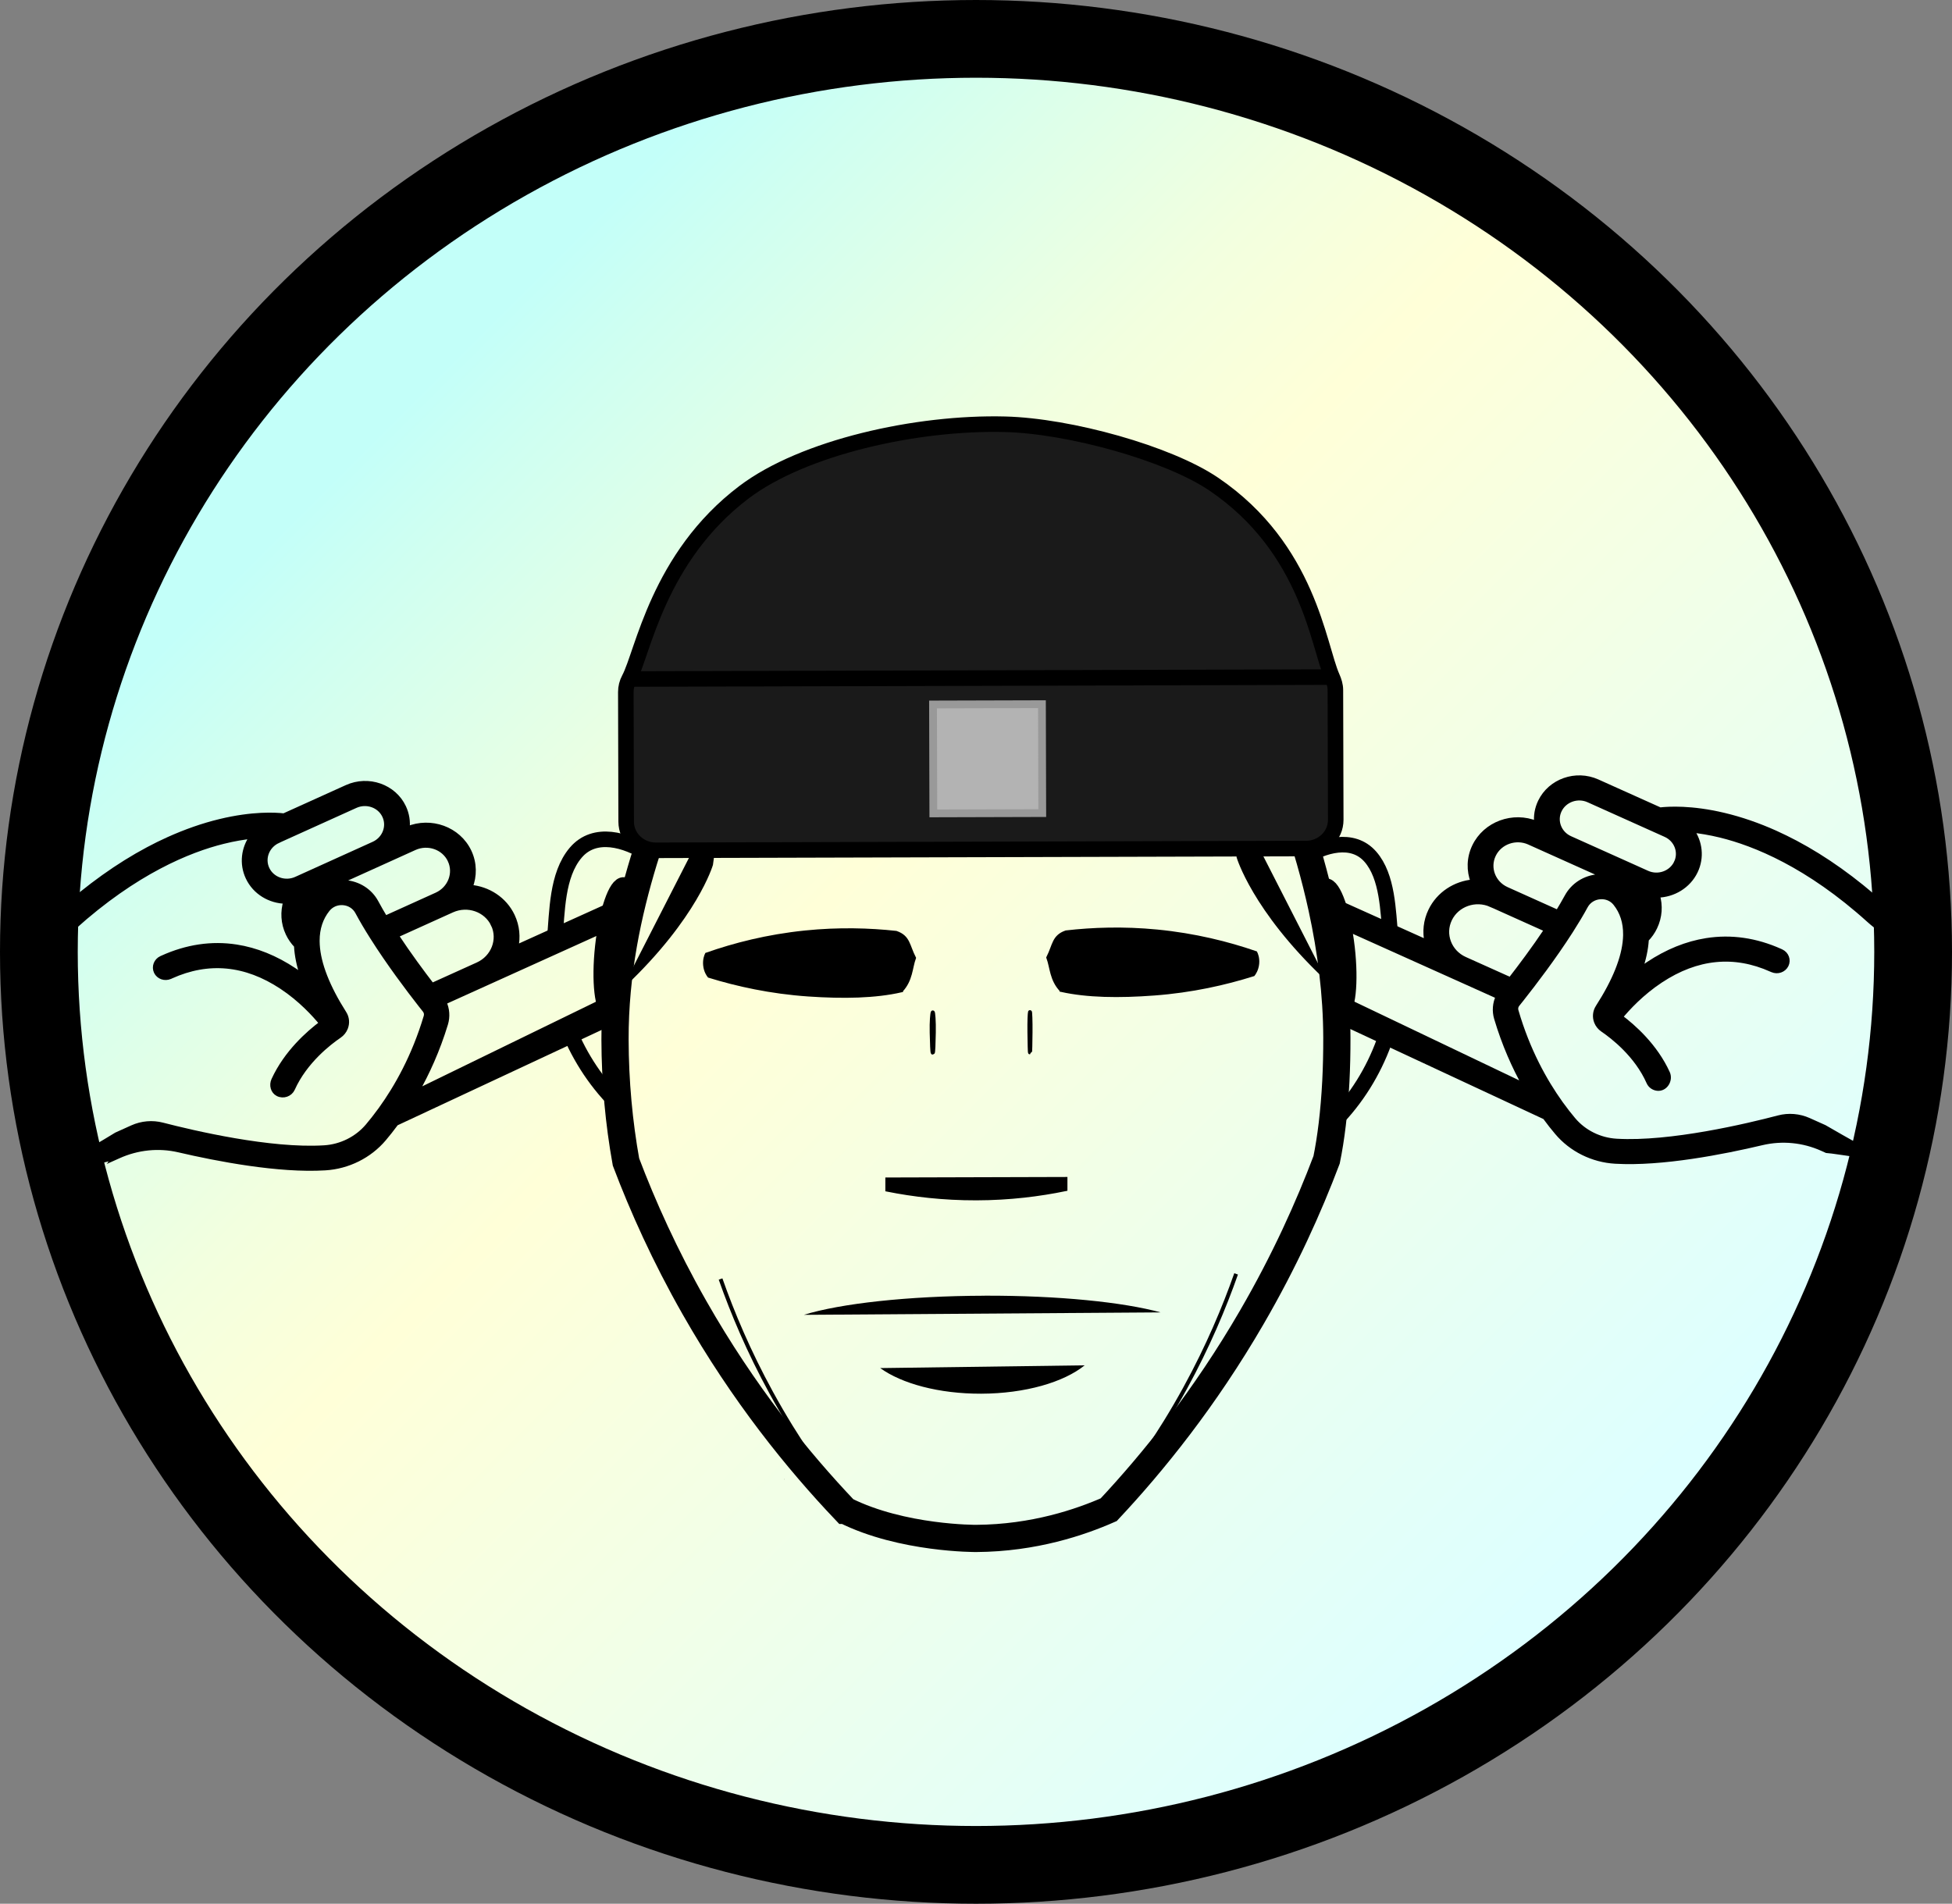 <?xml version="1.0" encoding="UTF-8"?>
<svg id="Layer_2" data-name="Layer 2" xmlns="http://www.w3.org/2000/svg" xmlns:xlink="http://www.w3.org/1999/xlink" viewBox="0 0 502.14 489.82">
  <rect x="0" y="0" width="502.14" height="489.82" fill="#808080" stroke="none"/>
  <defs>
    <style>
      .cls-1, .cls-2, .cls-3, .cls-4, .cls-5, .cls-6, .cls-7, .cls-8, .cls-9 {
        stroke-miterlimit: 10;
      }

      .cls-1, .cls-3, .cls-4, .cls-5, .cls-6, .cls-7, .cls-8, .cls-9 {
        stroke: #000;
      }

      .cls-1, .cls-10, .cls-5, .cls-6 {
        fill: #000;
      }

      .cls-11 {
        fill: url(#linear-gradient);
      }

      .cls-11, .cls-10 {
        stroke-width: 0px;
      }

      .cls-2 {
        fill: #b3b3b3;
        stroke: #999;
        stroke-width: 2px;
      }

      .cls-3 {
        stroke-width: 20px;
      }

      .cls-3, .cls-4, .cls-7, .cls-8 {
        fill: none;
      }

      .cls-4, .cls-6, .cls-9 {
        stroke-width: 4px;
      }

      .cls-5 {
        stroke-width: 1.25px;
      }

      .cls-7 {
        stroke-width: 7px;
      }

      .cls-9 {
        fill: #1a1a1a;
      }
    </style>
    <linearGradient id="linear-gradient" x1="417.4" y1="410.17" x2="80.8" y2="73.57" gradientUnits="userSpaceOnUse">
      <stop offset=".03" stop-color="#dff"/>
      <stop offset=".57" stop-color="#ffffd8"/>
      <stop offset=".67" stop-color="#f2ffdf"/>
      <stop offset=".86" stop-color="#cffff1"/>
      <stop offset=".92" stop-color="#c3fff9"/>
    </linearGradient>
  </defs>
  <g id="Layer_1-2" data-name="Layer 1">
    <g>
      <ellipse class="cls-11" cx="249.1" cy="241.87" rx="241.07" ry="234.91"/>
      <path class="cls-10" d="M201.69,380.69c.06-.04.13-.07.19-.11h-.12l-.07.11Z"/>
      <path class="cls-4" d="M166.61,219.63c-5.47-3.53-13.61-6.01-18.51-.24s-4.75,15.3-5.4,22.26"/>
      <path class="cls-7" d="M325.18,188.97c-10.7-14.08-43.37-27.82-78.62-27.28-31.65.49-64.69,16.79-69.61,26.86-5.17,16.79-18.84,44.58-18.74,78.95.03,10.86,1.01,21.4,2.82,31.47,4.31,11.38,10.01,24.1,17.61,37.46,12.61,22.17,26.62,39.4,38.76,52.18,0,0,.01,0,.02.01.01,0,.02.01.02.01,14.67,7.32,33.67,7.2,33.67,7.2,14.95-.09,26.89-4.22,34.1-7.39,11.49-12.27,24.7-28.64,36.8-49.49,8.46-14.57,14.66-28.38,19.25-40.53,1.12-5.43,1.97-12.28,2.38-20.22.18-3.53.27-7.28.26-11.22-.03-11.36-1.5-22.56-3.81-33.22-3.65-16.82-9.39-32.28-14.92-44.8Z"/>
      <path class="cls-4" d="M356.02,268.14c-2.77,7.59-7.1,14.57-12.76,20.34"/>
      <path class="cls-4" d="M335.22,220.75c5.09-3.26,12.69-5.58,17.3-.32,4.49,5.14,4.52,14,5.16,20.37"/>
      <path class="cls-1" d="M273.03,254.72c6.67,1.48,14.79,1.6,23.85.92,9.73-.72,18.34-2.69,25.49-4.94.17-.22.9-1.2,1.05-2.76.14-1.45-.32-2.47-.45-2.74-7.05-2.43-15.57-4.59-25.34-5.54-8.7-.84-16.59-.55-23.38.23-3.19,1.12-2.97,3.27-4.58,6.49.92,2.5.81,5.63,3.36,8.33Z"/>
      <path class="cls-1" d="M274.09,305.97c-6.66,1.37-14.35,2.35-22.9,2.37-8.56.02-16.27-.91-22.94-2.24,0-.88,0-1.76,0-2.64l45.84-.13v2.64Z"/>
      <path class="cls-10" d="M253.31,333.38c-19.85.05-37.18,2.03-46.53,4.92l91.79-.63c-9.62-2.63-26.29-4.35-45.26-4.3Z"/>
      <path class="cls-10" d="M252.37,358.59c11.37-.03,21.3-2.96,26.65-7.3l-52.59.71c5.52,3.99,15.08,6.62,25.95,6.59Z"/>
      <path class="cls-1" d="M340.82,251.33c-18.28-17.4-22.21-30.82-22.21-30.82l-2.44-17.46"/>
      <path class="cls-1" d="M160.55,253.37c18.45-17.5,22.36-30.94,22.36-30.94l2.38-17.47"/>
      <path class="cls-6" d="M342.84,244.25l-2.31-16.08c.14-.11.3-.17.45-.18,2.01-.23,4.51,6.92,5.53,15.85s.2,16.46-1.81,16.69c-.16.02-.33-.01-.5-.09l-1.36-16.18Z"/>
      <path class="cls-1" d="M240.23,265.67c-.06,2.82-.12,5.19-.28,5.19s-.22-2.49-.29-5.19c-.07-2.85.14-4.97.28-5.19s.35,2.34.29,5.19Z"/>
      <path class="cls-1" d="M265.11,265.6c-.03,2.82-.07,5.2-.15,5.2s-.12-2.49-.16-5.19c-.04-2.85.07-4.97.15-5.2s.19,2.34.16,5.19Z"/>
      <g>
        <path class="cls-9" d="M335.97,218.32l-167.23.46c-4.22.01-7.65-3.28-7.66-7.34l-.09-33.37c0-1.18.28-2.34.85-3.39,3.56-6.63,7.4-31.29,29.57-48.05,15.25-11.53,44.36-18.05,67.13-17.47,16.61.42,42.08,7.49,53.76,15.45,24.39,16.6,26.81,41.55,30.4,49.62.47,1.06.82,2.15.82,3.3l.09,33.41c.01,4.07-3.4,7.38-7.62,7.39Z"/>
        <line class="cls-9" x1="160.97" y1="174.71" x2="343.49" y2="174.21"/>
      </g>
      <path class="cls-1" d="M231.8,254.83c-6.66,1.52-14.78,1.68-23.85,1.06-9.74-.67-18.35-2.59-25.51-4.8-.18-.22-.91-1.19-1.06-2.76-.14-1.45.3-2.47.43-2.74,7.04-2.47,15.54-4.68,25.31-5.68,8.69-.89,16.58-.64,23.38.1,3.2,1.11,2.99,3.25,4.62,6.47-.91,2.51-.78,5.63-3.32,8.35Z"/>
      <rect class="cls-2" x="240.05" y="181.23" width="28.02" height="28.02" transform="translate(-.54 .7) rotate(-.16)"/>
      <path class="cls-8" d="M218.61,388.37c-6.43-7.88-13.55-17.85-20.2-30.01-5.81-10.62-10-20.6-13.05-29.28"/>
      <path class="cls-4" d="M145.65,263.3c2.81,7.57,7.18,14.53,12.87,20.27"/>
      <path class="cls-6" d="M158.75,243.97l2.22-16.1c-.15-.1-.3-.17-.45-.18-2.02-.22-4.47,6.95-5.45,15.88-.97,8.93-.11,16.46,1.9,16.68.16.02.33-.01.5-.09l1.27-16.19Z"/>
      <path class="cls-5" d="M29.35,297.95l1.14-.51c4.89-2.21,10.35-2.77,15.53-1.56,9.86,2.3,25.69,5.36,37.66,4.62,5.85-.36,11.35-3.1,15.08-7.51.98-1.16,2.04-2.49,3.13-3.97l58.56-27.37-1.65-5.89-51.67,25.17c2.75-4.85,5.42-10.67,7.49-17.47.57-1.87.42-3.86-.39-5.59l10.9-4.93,34.66-15.68-3.81-3.99-23.28,10.53c.6-2.65.36-5.49-.88-8.13-2.04-4.32-6.27-7-10.86-7.39,1.13-2.88,1.13-6.17-.28-9.16-2.75-5.82-9.83-8.39-15.93-5.85.22-1.86-.06-3.79-.91-5.59-2.51-5.32-9.07-7.61-14.61-5.11l-16.2,7.33c-2.18-.25-8.04-.58-16.43,1.45-4.39,1.06-8.85,2.62-13.32,4.64-1.73.78-3.46,1.63-5.18,2.55-7.68,4.09-15.34,9.57-22.77,16.26-1.78,1.6-3.77,2.91-5.92,3.88l-1.38,3.18c-1.36.61-4.1,1.36-3.48,2.66l13.9,55.35c.61,1.3,8.31-1.78,10.91-1.93ZM126.91,237.88c1.83,3.87.03,8.51-4,10.33l-11.78,5.33c-2.51-3.26-5.98-7.94-9.23-12.87l.1-.04,12.55-5.68,1.73-.78c4.03-1.82,8.8-.16,10.63,3.71ZM115.78,221.34c1.57,3.34.03,7.33-3.45,8.91l-12.55,5.68-.69.31c-.83-1.37-1.61-2.73-2.33-4.07-1.57-2.93-4.56-4.83-7.98-5.1-.67-.05-1.34-.04-2,.04l11.56-5.23,8.28-3.75c3.48-1.57,7.58-.14,9.16,3.2ZM71.53,216.3l19.92-9.01c2.84-1.28,6.2-.11,7.48,2.61,1.29,2.73.02,5.99-2.82,7.27l-15.88,7.19-4.04,1.83c-2.84,1.28-6.2.11-7.48-2.61-1.29-2.73-.02-5.99,2.82-7.27ZM7.48,245.28l4.15-1.88c2.67-1.21,5.14-2.83,7.34-4.81,15.85-14.3,29.67-19.91,38.48-22.09,2.81-.7,5.31-1.1,7.43-1.33-2.21,3.03-2.75,7.06-1.07,10.62,1.79,3.8,5.64,6.05,9.71,6.12-.81,2.66-.69,5.59.58,8.28.55,1.16,1.27,2.2,2.16,3.12,0,.05,0,.1,0,.15.14,2.42.67,4.99,1.58,7.71-.68-.51-1.39-1.02-2.14-1.51-4.81-3.21-9.82-5.23-14.91-6.02-6.33-.98-12.72-.03-19,2.81-.09.04-.18.08-.27.12-1.35.62-1.94,2.18-1.32,3.48.62,1.29,2.21,1.84,3.56,1.23,0,0,.01,0,.02,0,.08-.04.15-.07.23-.11,9.6-4.34,19.17-3.43,28.45,2.71,4.9,3.24,8.48,7.18,10.29,9.4-3.38,2.52-9.09,7.54-12.33,14.6-.6,1.3-.2,2.93,1.08,3.57,1.41.7,3.12.08,3.75-1.31,3.18-7.1,9.45-11.91,12-13.64.75-.51,1.3-1.21,1.61-1.98.01-.03.02-.05.03-.08.46-1.2.37-2.58-.37-3.73-4.28-6.74-6.6-12.67-6.89-17.62-.02-.29-.03-.58-.03-.87,0-.07,0-.13,0-.2,0-3.14.9-5.84,2.65-8.03.97-1.21,2.43-1.84,4.01-1.72,1.59.12,2.97,1,3.7,2.35,1.1,2.05,2.35,4.17,3.68,6.27.03.05.06.11.1.16,4.34,6.88,9.42,13.59,12.33,17.31,0,0,.01.02.02.03.46.58.86,1.09,1.2,1.51.37.46.49,1.08.32,1.64-3.07,10.31-7.58,18.24-11.62,23.84-.06.07-.11.14-.16.22-1.13,1.56-2.22,2.93-3.23,4.13-2.77,3.27-6.85,5.31-11.19,5.58-13.89.87-33.73-3.81-41.62-5.85-2.57-.67-5.33-.43-7.77.67l-4.1,1.85c-.19.09-5.99,3.71-6.08,3.53l-16.36-50.22Z"/>
      <path class="cls-5" d="M484.85,297.15l10.67-54.11c.63-1.3-1.38-3.86-2.73-4.47l-2.42-1.74c-2.14-.96-4.12-2.26-5.88-3.85-7.36-6.65-14.97-12.08-22.61-16.13-1.72-.91-3.44-1.75-5.16-2.53-4.45-2-8.9-3.53-13.27-4.57-8.37-1.99-14.23-1.63-16.41-1.38l-16.13-7.25c-5.52-2.48-12.09-.17-14.66,5.15-.87,1.81-1.17,3.73-.96,5.59-6.08-2.51-13.18.08-15.98,5.9-1.44,2.99-1.47,6.26-.36,9.14-4.59.41-8.84,3.1-10.92,7.42-1.27,2.63-1.53,5.47-.95,8.11l-23.18-10.42-3.85,4,34.5,15.51,10.85,4.88c-.82,1.73-.99,3.72-.44,5.58,2.01,6.77,4.62,12.57,7.32,17.39l-50.36-24.06-.57,5.96,56.09,26.15c1.08,1.48,2.12,2.8,3.1,3.95,3.69,4.38,9.16,7.1,15,7.43,11.95.7,27.81-2.42,37.69-4.76,5.2-1.23,10.65-.7,15.52,1.49l1.13.51c2.6.15,14.35,2.42,14.97,1.12ZM383.57,232.75l1.72.78,12.5,5.62.1.04c-3.29,4.93-6.81,9.61-9.35,12.88l-11.73-5.27c-4.01-1.8-5.77-6.42-3.9-10.29,1.86-3.87,6.64-5.55,10.66-3.75ZM393.38,216.72l8.24,3.7,11.51,5.17c-.65-.07-1.32-.09-2-.03-3.43.27-6.43,2.19-8.03,5.12-.73,1.33-1.52,2.69-2.36,4.07l-.68-.31-12.5-5.62c-3.46-1.56-4.97-5.53-3.36-8.87,1.6-3.34,5.73-4.78,9.19-3.23ZM431.22,221.99c-1.31,2.72-4.68,3.91-7.5,2.64l-4.02-1.81-15.81-7.1c-2.83-1.27-4.06-4.52-2.75-7.24,1.31-2.72,4.68-3.91,7.5-2.64l19.83,8.91c2.83,1.27,4.06,4.52,2.75,7.24ZM477.94,294.85c-.09.19-8.39-4.7-8.58-4.78l-4.08-1.83c-2.43-1.09-5.19-1.32-7.76-.64-7.9,2.08-27.78,6.82-41.66,6.01-4.34-.25-8.4-2.26-11.14-5.52-1-1.18-2.07-2.55-3.19-4.1-.05-.07-.1-.15-.15-.21-3.98-5.57-8.42-13.47-11.39-23.74-.16-.56-.04-1.17.33-1.62.34-.43.75-.94,1.22-1.53,0,0,.01-.02.02-.03,2.94-3.72,8.08-10.43,12.49-17.32.04-.05.07-.1.1-.16,1.34-2.1,2.62-4.22,3.73-6.27.74-1.35,2.13-2.24,3.72-2.36,1.58-.13,3.04.49,3.99,1.7,1.73,2.18,2.6,4.87,2.57,8,0,.07,0,.13,0,.2,0,.29-.02.57-.04.87-.33,4.94-2.71,10.86-7.05,17.61-.74,1.15-.85,2.53-.4,3.72,0,.03.02.05.03.08.31.77.84,1.46,1.59,1.97,2.53,1.72,8.75,6.48,11.87,13.56.39.89,1.24,1.46,2.17,1.57,2.04.23,3.47-2.11,2.63-3.95-3.18-6.97-8.8-11.92-12.14-14.41,1.84-2.23,5.45-6.17,10.38-9.42,9.34-6.16,18.91-7.11,28.47-2.81.08.03.15.07.23.1,0,0,.01,0,.02,0,1.34.6,2.93.05,3.57-1.24.64-1.3.06-2.85-1.28-3.46-.09-.04-.18-.08-.26-.12-6.26-2.81-12.64-3.73-18.97-2.73-5.09.8-10.13,2.84-14.96,6.06-.75.5-1.46,1-2.15,1.52.93-2.72,1.49-5.29,1.65-7.7,0-.05,0-.1,0-.15.89-.92,1.63-1.96,2.18-3.12,1.29-2.69,1.45-5.61.66-8.26,4.07-.09,7.94-2.35,9.77-6.15,1.71-3.56,1.2-7.58-.97-10.59,2.12.21,4.61.61,7.41,1.29,8.78,2.15,22.55,7.69,38.26,21.89,2.18,1.97,4.63,3.57,7.29,4.77l4.13,1.85-14.29,51.46Z"/>
      <path class="cls-8" d="M284.73,387.05c6.43-7.88,13.55-17.85,20.2-30.01,5.81-10.62,10-20.6,13.05-29.28"/>
      <ellipse class="cls-3" cx="251.07" cy="244.91" rx="241.07" ry="234.91">
        <animate
          attributeName="stroke"
          values="black;#B3F7F2;#F2F7DE;#C6F0FF;#a7f39b;black"
          dur="20s"
          repeatCount="indefinite"
        />
      </ellipse>
    </g>
  </g>
</svg>